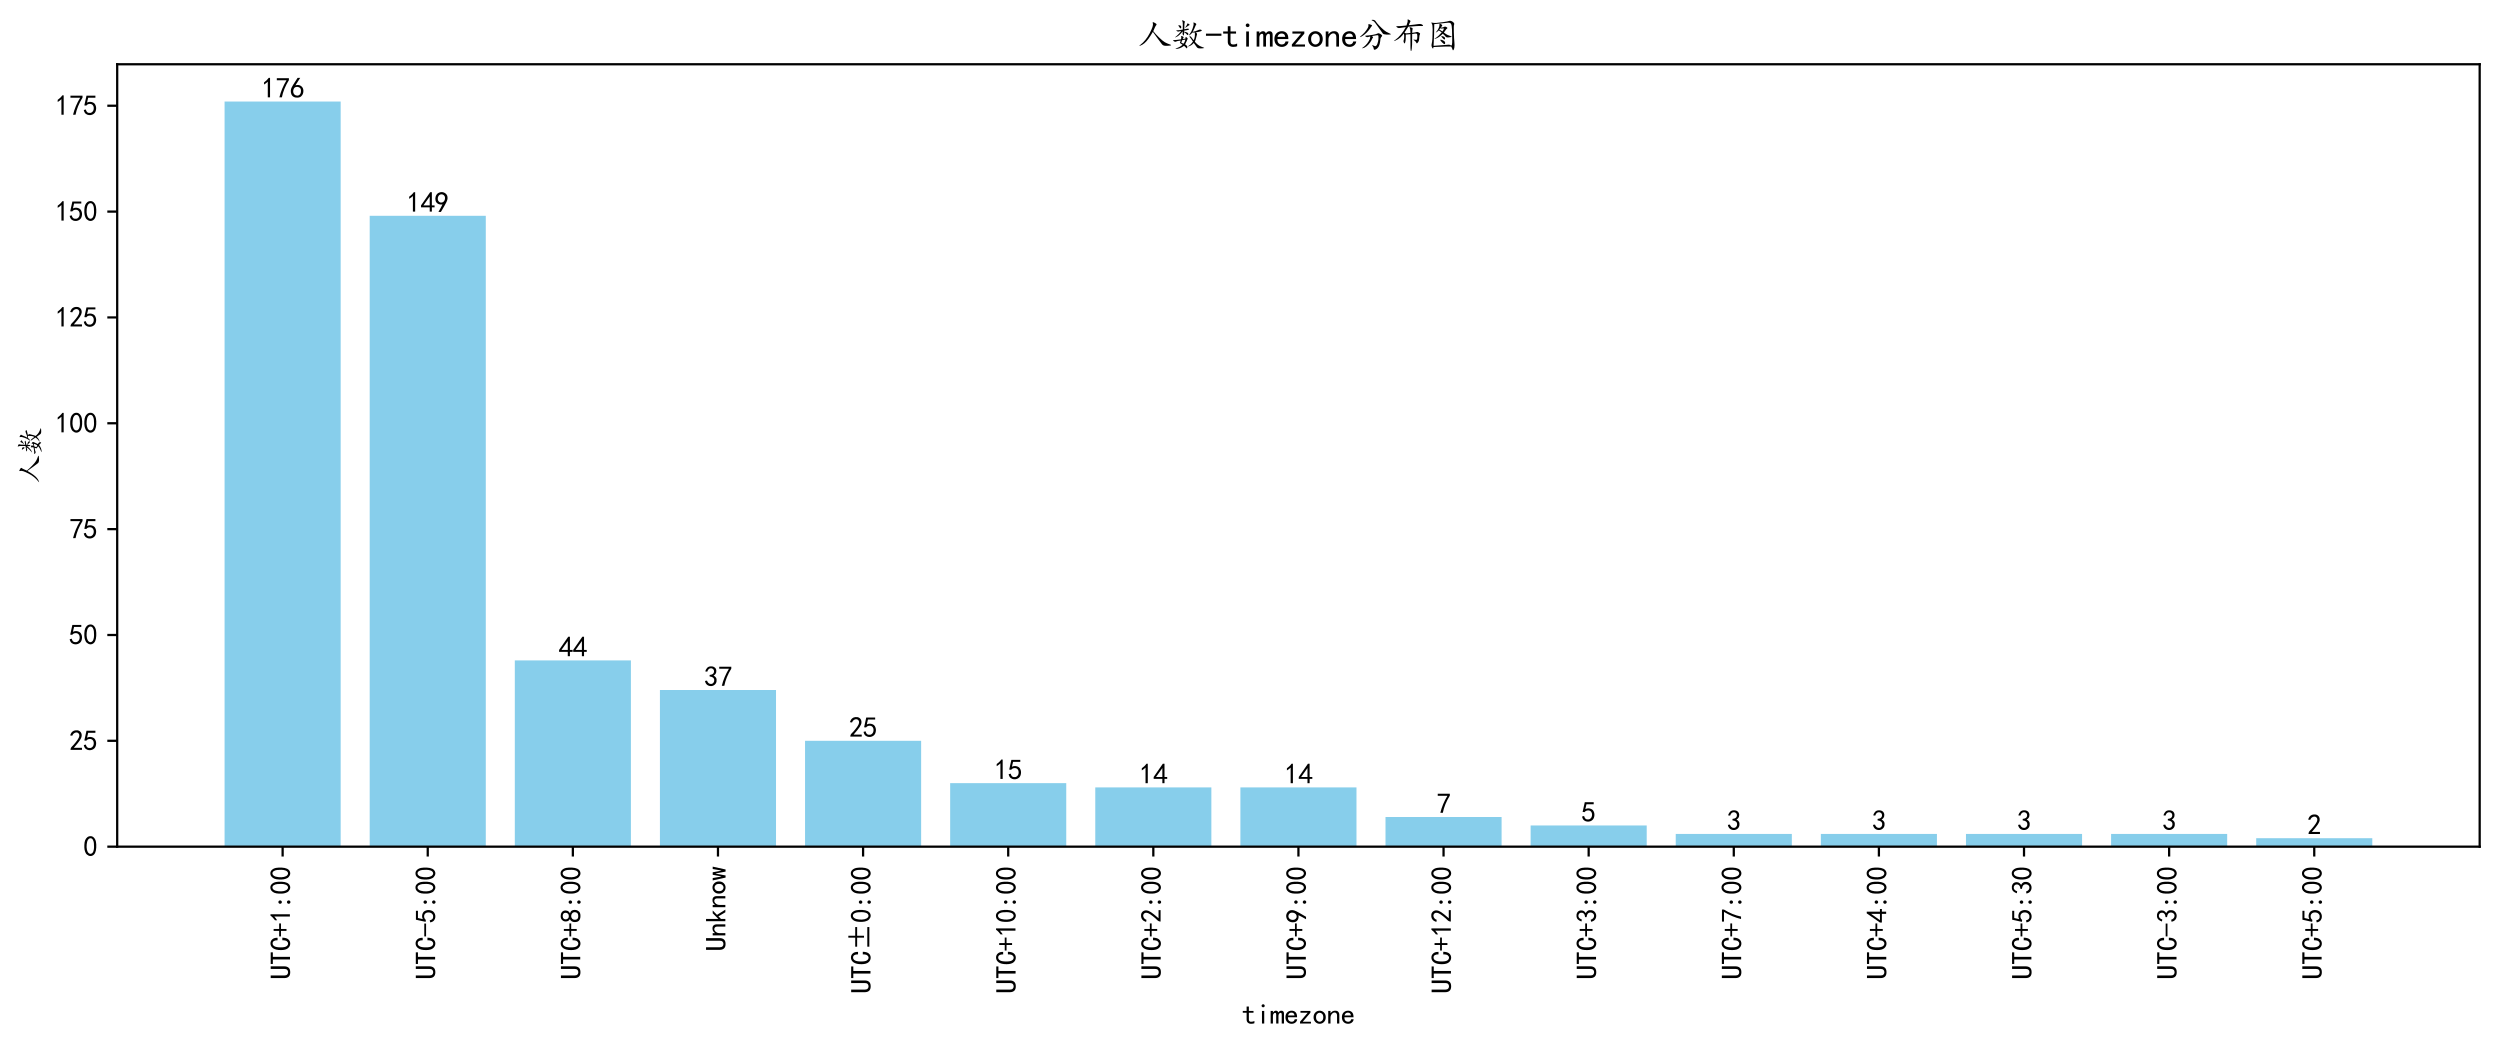 <?xml version="1.0" encoding="utf-8" standalone="no"?>
<!DOCTYPE svg PUBLIC "-//W3C//DTD SVG 1.1//EN"
  "http://www.w3.org/Graphics/SVG/1.1/DTD/svg11.dtd">
<svg xmlns:xlink="http://www.w3.org/1999/xlink" width="885.72pt" height="371.288pt" viewBox="0 0 885.72 371.288" xmlns="http://www.w3.org/2000/svg" version="1.1">
 <defs>
  <style type="text/css">*{stroke-linejoin: round; stroke-linecap: butt}</style>
 </defs>
 <g id="figure_1">
  <g id="patch_1">
   <path d="M 0 371.288 
L 885.72 371.288 
L 885.72 0 
L 0 0 
z
" style="fill: #ffffff"/>
  </g>
  <g id="axes_1">
   <g id="patch_2">
    <path d="M 41.52 299.962 
L 878.52 299.962 
L 878.52 22.762 
L 41.52 22.762 
z
" style="fill: #ffffff"/>
   </g>
   <g id="patch_3">
    <path d="M 79.566 299.962 
L 120.696 299.962 
L 120.696 35.962 
L 79.566 35.962 
z
" clip-path="url(#p7da14d8ee7)" style="fill: #87ceeb"/>
   </g>
   <g id="patch_4">
    <path d="M 130.979 299.962 
L 172.109 299.962 
L 172.109 76.463 
L 130.979 76.463 
z
" clip-path="url(#p7da14d8ee7)" style="fill: #87ceeb"/>
   </g>
   <g id="patch_5">
    <path d="M 182.391 299.962 
L 223.522 299.962 
L 223.522 233.963 
L 182.391 233.963 
z
" clip-path="url(#p7da14d8ee7)" style="fill: #87ceeb"/>
   </g>
   <g id="patch_6">
    <path d="M 233.804 299.962 
L 274.934 299.962 
L 274.934 244.463 
L 233.804 244.463 
z
" clip-path="url(#p7da14d8ee7)" style="fill: #87ceeb"/>
   </g>
   <g id="patch_7">
    <path d="M 285.217 299.962 
L 326.347 299.962 
L 326.347 262.462 
L 285.217 262.462 
z
" clip-path="url(#p7da14d8ee7)" style="fill: #87ceeb"/>
   </g>
   <g id="patch_8">
    <path d="M 336.63 299.962 
L 377.76 299.962 
L 377.76 277.462 
L 336.63 277.462 
z
" clip-path="url(#p7da14d8ee7)" style="fill: #87ceeb"/>
   </g>
   <g id="patch_9">
    <path d="M 388.042 299.962 
L 429.173 299.962 
L 429.173 278.962 
L 388.042 278.962 
z
" clip-path="url(#p7da14d8ee7)" style="fill: #87ceeb"/>
   </g>
   <g id="patch_10">
    <path d="M 439.455 299.962 
L 480.585 299.962 
L 480.585 278.962 
L 439.455 278.962 
z
" clip-path="url(#p7da14d8ee7)" style="fill: #87ceeb"/>
   </g>
   <g id="patch_11">
    <path d="M 490.868 299.962 
L 531.998 299.962 
L 531.998 289.462 
L 490.868 289.462 
z
" clip-path="url(#p7da14d8ee7)" style="fill: #87ceeb"/>
   </g>
   <g id="patch_12">
    <path d="M 542.281 299.962 
L 583.411 299.962 
L 583.411 292.462 
L 542.281 292.462 
z
" clip-path="url(#p7da14d8ee7)" style="fill: #87ceeb"/>
   </g>
   <g id="patch_13">
    <path d="M 593.694 299.962 
L 634.824 299.962 
L 634.824 295.462 
L 593.694 295.462 
z
" clip-path="url(#p7da14d8ee7)" style="fill: #87ceeb"/>
   </g>
   <g id="patch_14">
    <path d="M 645.106 299.962 
L 686.237 299.962 
L 686.237 295.462 
L 645.106 295.462 
z
" clip-path="url(#p7da14d8ee7)" style="fill: #87ceeb"/>
   </g>
   <g id="patch_15">
    <path d="M 696.519 299.962 
L 737.649 299.962 
L 737.649 295.462 
L 696.519 295.462 
z
" clip-path="url(#p7da14d8ee7)" style="fill: #87ceeb"/>
   </g>
   <g id="patch_16">
    <path d="M 747.932 299.962 
L 789.062 299.962 
L 789.062 295.462 
L 747.932 295.462 
z
" clip-path="url(#p7da14d8ee7)" style="fill: #87ceeb"/>
   </g>
   <g id="patch_17">
    <path d="M 799.345 299.962 
L 840.475 299.962 
L 840.475 296.962 
L 799.345 296.962 
z
" clip-path="url(#p7da14d8ee7)" style="fill: #87ceeb"/>
   </g>
   <g id="matplotlib.axis_1">
    <g id="xtick_1">
     <g id="line2d_1">
      <defs>
       <path id="m19aaaf1989" d="M 0 0 
L 0 3.5 
" style="stroke: #000000; stroke-width: 0.8"/>
      </defs>
      <g>
       <use xlink:href="#m19aaaf1989" x="100.131" y="299.962" style="stroke: #000000; stroke-width: 0.8"/>
      </g>
     </g>
     <g id="text_1">
      <!-- UTC+1:00 -->
      <g transform="translate(102.943 346.962) rotate(-90) scale(0.1 -0.1)">
       <defs>
        <path id="KaiTi-55" d="M 2875 1375 
Q 2875 775 2562 425 
Q 2250 75 1575 75 
Q 900 75 587 425 
Q 275 775 275 1375 
L 275 4400 
L 850 4400 
L 850 1375 
Q 850 950 1050 750 
Q 1250 550 1575 550 
Q 1900 550 2100 750 
Q 2300 950 2300 1375 
L 2300 4400 
L 2875 4400 
L 2875 1375 
z
" transform="scale(0.016)"/>
        <path id="KaiTi-54" d="M 2850 3925 
L 1850 3925 
L 1850 125 
L 1275 125 
L 1275 3925 
L 275 3925 
L 275 4400 
L 2850 4400 
L 2850 3925 
z
" transform="scale(0.016)"/>
        <path id="KaiTi-43" d="M 2975 1825 
Q 2950 875 2575 475 
Q 2200 75 1675 75 
Q 1075 75 650 562 
Q 225 1050 225 2125 
Q 225 3300 637 3875 
Q 1050 4450 1700 4450 
Q 2250 4450 2612 4037 
Q 2975 3625 2950 2875 
L 2400 2875 
Q 2400 3425 2225 3700 
Q 2050 3975 1700 3975 
Q 1300 3975 1062 3562 
Q 825 3150 825 2175 
Q 825 1275 1062 912 
Q 1300 550 1675 550 
Q 1950 550 2175 812 
Q 2400 1075 2400 1825 
L 2975 1825 
z
" transform="scale(0.016)"/>
        <path id="KaiTi-2b" d="M 3000 2125 
L 1775 2125 
L 1775 900 
L 1350 900 
L 1350 2125 
L 125 2125 
L 125 2525 
L 1350 2525 
L 1350 3750 
L 1775 3750 
L 1775 2525 
L 3000 2525 
L 3000 2125 
z
" transform="scale(0.016)"/>
        <path id="KaiTi-31" d="M 1400 3600 
Q 1075 3275 575 2975 
L 575 3450 
Q 1200 3875 1600 4450 
L 1900 4450 
L 1900 150 
L 1400 150 
L 1400 3600 
z
" transform="scale(0.016)"/>
        <path id="KaiTi-3a" d="M 1850 2325 
Q 1850 2150 1737 2037 
Q 1625 1925 1475 1925 
Q 1325 1925 1212 2037 
Q 1100 2150 1100 2325 
Q 1100 2475 1212 2587 
Q 1325 2700 1475 2700 
Q 1625 2700 1737 2587 
Q 1850 2475 1850 2325 
z
M 1850 425 
Q 1850 250 1737 137 
Q 1625 25 1475 25 
Q 1325 25 1212 137 
Q 1100 250 1100 425 
Q 1100 575 1212 687 
Q 1325 800 1475 800 
Q 1625 800 1737 687 
Q 1850 575 1850 425 
z
" transform="scale(0.016)"/>
        <path id="KaiTi-30" d="M 225 2537 
Q 250 3200 412 3587 
Q 575 3975 875 4225 
Q 1175 4475 1612 4475 
Q 2050 4475 2375 4112 
Q 2700 3750 2800 3200 
Q 2900 2650 2862 1937 
Q 2825 1225 2612 775 
Q 2400 325 1975 150 
Q 1550 -25 1125 187 
Q 700 400 525 750 
Q 350 1100 275 1487 
Q 200 1875 225 2537 
z
M 750 2687 
Q 675 2000 800 1462 
Q 925 925 1212 700 
Q 1500 475 1800 612 
Q 2100 750 2237 1162 
Q 2375 1575 2375 2062 
Q 2375 2550 2337 2950 
Q 2300 3350 2112 3675 
Q 1925 4000 1612 4012 
Q 1300 4025 1062 3700 
Q 825 3375 750 2687 
z
" transform="scale(0.016)"/>
       </defs>
       <use xlink:href="#KaiTi-55"/>
       <use xlink:href="#KaiTi-54" x="50"/>
       <use xlink:href="#KaiTi-43" x="100"/>
       <use xlink:href="#KaiTi-2b" x="150"/>
       <use xlink:href="#KaiTi-31" x="200"/>
       <use xlink:href="#KaiTi-3a" x="250"/>
       <use xlink:href="#KaiTi-30" x="300"/>
       <use xlink:href="#KaiTi-30" x="350"/>
      </g>
     </g>
    </g>
    <g id="xtick_2">
     <g id="line2d_2">
      <g>
       <use xlink:href="#m19aaaf1989" x="151.544" y="299.962" style="stroke: #000000; stroke-width: 0.8"/>
      </g>
     </g>
     <g id="text_2">
      <!-- UTC-5:00 -->
      <g transform="translate(154.356 346.962) rotate(-90) scale(0.1 -0.1)">
       <defs>
        <path id="KaiTi-2d" d="M 2975 2125 
L 125 2125 
L 125 2525 
L 2975 2525 
L 2975 2125 
z
" transform="scale(0.016)"/>
        <path id="KaiTi-35" d="M 550 1325 
Q 725 650 1150 575 
Q 1575 500 1837 662 
Q 2100 825 2212 1087 
Q 2325 1350 2312 1675 
Q 2300 2000 2137 2225 
Q 1975 2450 1725 2525 
Q 1475 2600 1162 2525 
Q 850 2450 650 2175 
L 225 2225 
Q 275 2375 700 4375 
L 2675 4375 
L 2675 3925 
L 1075 3925 
Q 950 3250 825 2850 
Q 1200 3025 1525 3012 
Q 1850 3000 2150 2862 
Q 2450 2725 2587 2487 
Q 2725 2250 2787 2012 
Q 2850 1775 2837 1500 
Q 2825 1225 2725 937 
Q 2625 650 2425 462 
Q 2225 275 1937 162 
Q 1650 50 1275 75 
Q 900 100 562 350 
Q 225 600 100 1200 
L 550 1325 
z
" transform="scale(0.016)"/>
       </defs>
       <use xlink:href="#KaiTi-55"/>
       <use xlink:href="#KaiTi-54" x="50"/>
       <use xlink:href="#KaiTi-43" x="100"/>
       <use xlink:href="#KaiTi-2d" x="150"/>
       <use xlink:href="#KaiTi-35" x="200"/>
       <use xlink:href="#KaiTi-3a" x="250"/>
       <use xlink:href="#KaiTi-30" x="300"/>
       <use xlink:href="#KaiTi-30" x="350"/>
      </g>
     </g>
    </g>
    <g id="xtick_3">
     <g id="line2d_3">
      <g>
       <use xlink:href="#m19aaaf1989" x="202.956" y="299.962" style="stroke: #000000; stroke-width: 0.8"/>
      </g>
     </g>
     <g id="text_3">
      <!-- UTC+8:00 -->
      <g transform="translate(205.769 346.962) rotate(-90) scale(0.1 -0.1)">
       <defs>
        <path id="KaiTi-38" d="M 175 1375 
Q 175 1675 325 1962 
Q 475 2250 825 2425 
Q 525 2600 425 2812 
Q 325 3025 312 3300 
Q 300 3575 387 3775 
Q 475 3975 650 4150 
Q 825 4325 1037 4387 
Q 1250 4450 1500 4450 
Q 1750 4450 1950 4400 
Q 2150 4350 2375 4187 
Q 2600 4025 2700 3725 
Q 2800 3425 2687 3025 
Q 2575 2625 2100 2400 
Q 2525 2275 2700 2012 
Q 2875 1750 2875 1375 
Q 2875 1000 2762 775 
Q 2650 550 2512 400 
Q 2375 250 2137 162 
Q 1900 75 1537 75 
Q 1175 75 912 162 
Q 650 250 475 425 
Q 300 600 237 837 
Q 175 1075 175 1375 
z
M 687 1400 
Q 675 1100 787 875 
Q 900 650 1200 587 
Q 1500 525 1825 600 
Q 2150 675 2275 950 
Q 2400 1225 2362 1500 
Q 2325 1775 2050 1962 
Q 1775 2150 1450 2125 
Q 1125 2100 912 1900 
Q 700 1700 687 1400 
z
M 775 3350 
Q 775 3100 950 2875 
Q 1125 2650 1500 2650 
Q 1875 2650 2062 2875 
Q 2250 3100 2237 3412 
Q 2225 3725 2012 3875 
Q 1800 4025 1437 4000 
Q 1075 3975 925 3787 
Q 775 3600 775 3350 
z
" transform="scale(0.016)"/>
       </defs>
       <use xlink:href="#KaiTi-55"/>
       <use xlink:href="#KaiTi-54" x="50"/>
       <use xlink:href="#KaiTi-43" x="100"/>
       <use xlink:href="#KaiTi-2b" x="150"/>
       <use xlink:href="#KaiTi-38" x="200"/>
       <use xlink:href="#KaiTi-3a" x="250"/>
       <use xlink:href="#KaiTi-30" x="300"/>
       <use xlink:href="#KaiTi-30" x="350"/>
      </g>
     </g>
    </g>
    <g id="xtick_4">
     <g id="line2d_4">
      <g>
       <use xlink:href="#m19aaaf1989" x="254.369" y="299.962" style="stroke: #000000; stroke-width: 0.8"/>
      </g>
     </g>
     <g id="text_4">
      <!-- Unknow -->
      <g transform="translate(257.182 336.962) rotate(-90) scale(0.1 -0.1)">
       <defs>
        <path id="KaiTi-6e" d="M 2800 125 
L 2300 125 
L 2300 1925 
Q 2300 2225 2150 2400 
Q 2000 2575 1750 2575 
Q 1425 2575 1137 2237 
Q 850 1900 850 1400 
L 850 125 
L 350 125 
L 350 2925 
L 850 2925 
L 850 2400 
Q 1050 2675 1287 2825 
Q 1525 2975 1900 2975 
Q 2350 2975 2575 2725 
Q 2800 2475 2800 2100 
L 2800 125 
z
" transform="scale(0.016)"/>
        <path id="KaiTi-6b" d="M 2925 125 
L 2350 125 
L 1450 1650 
L 875 1100 
L 875 125 
L 375 125 
L 375 4400 
L 875 4400 
L 875 1675 
L 2125 2925 
L 2750 2925 
L 1775 1975 
L 2925 125 
z
" transform="scale(0.016)"/>
        <path id="KaiTi-6f" d="M 2925 1525 
Q 2925 875 2525 475 
Q 2125 75 1575 75 
Q 1025 75 625 475 
Q 225 875 225 1525 
Q 225 2175 625 2575 
Q 1025 2975 1575 2975 
Q 2125 2975 2525 2575 
Q 2925 2175 2925 1525 
z
M 2375 1525 
Q 2375 2025 2125 2275 
Q 1875 2525 1575 2525 
Q 1275 2525 1025 2275 
Q 775 2025 775 1525 
Q 775 1025 1025 775 
Q 1275 525 1575 525 
Q 1875 525 2125 775 
Q 2375 1025 2375 1525 
z
" transform="scale(0.016)"/>
        <path id="KaiTi-77" d="M 3075 2925 
L 2450 75 
L 1975 75 
L 1575 2250 
L 1525 2250 
L 1125 75 
L 650 75 
L 25 2925 
L 550 2925 
L 875 1050 
L 925 1050 
L 1275 2925 
L 1825 2925 
L 2175 1050 
L 2225 1050 
L 2550 2925 
L 3075 2925 
z
" transform="scale(0.016)"/>
       </defs>
       <use xlink:href="#KaiTi-55"/>
       <use xlink:href="#KaiTi-6e" x="50"/>
       <use xlink:href="#KaiTi-6b" x="100"/>
       <use xlink:href="#KaiTi-6e" x="150"/>
       <use xlink:href="#KaiTi-6f" x="200"/>
       <use xlink:href="#KaiTi-77" x="250"/>
      </g>
     </g>
    </g>
    <g id="xtick_5">
     <g id="line2d_5">
      <g>
       <use xlink:href="#m19aaaf1989" x="305.782" y="299.962" style="stroke: #000000; stroke-width: 0.8"/>
      </g>
     </g>
     <g id="text_5">
      <!-- UTC±0:00 -->
      <g transform="translate(308.594 351.962) rotate(-90) scale(0.1 -0.1)">
       <defs>
        <path id="KaiTi-b1" d="M 3400 5025 
L 3400 3500 
L 5325 3500 
L 5325 3075 
L 3400 3075 
L 3400 1550 
L 2975 1550 
L 2975 3075 
L 975 3075 
L 975 3500 
L 2975 3500 
L 2975 5025 
L 3400 5025 
z
M 975 825 
L 5325 825 
L 5325 375 
L 975 375 
L 975 825 
z
" transform="scale(0.016)"/>
       </defs>
       <use xlink:href="#KaiTi-55"/>
       <use xlink:href="#KaiTi-54" x="50"/>
       <use xlink:href="#KaiTi-43" x="100"/>
       <use xlink:href="#KaiTi-b1" x="150"/>
       <use xlink:href="#KaiTi-30" x="250"/>
       <use xlink:href="#KaiTi-3a" x="300"/>
       <use xlink:href="#KaiTi-30" x="350"/>
       <use xlink:href="#KaiTi-30" x="400"/>
      </g>
     </g>
    </g>
    <g id="xtick_6">
     <g id="line2d_6">
      <g>
       <use xlink:href="#m19aaaf1989" x="357.195" y="299.962" style="stroke: #000000; stroke-width: 0.8"/>
      </g>
     </g>
     <g id="text_6">
      <!-- UTC+10:00 -->
      <g transform="translate(360.007 351.962) rotate(-90) scale(0.1 -0.1)">
       <use xlink:href="#KaiTi-55"/>
       <use xlink:href="#KaiTi-54" x="50"/>
       <use xlink:href="#KaiTi-43" x="100"/>
       <use xlink:href="#KaiTi-2b" x="150"/>
       <use xlink:href="#KaiTi-31" x="200"/>
       <use xlink:href="#KaiTi-30" x="250"/>
       <use xlink:href="#KaiTi-3a" x="300"/>
       <use xlink:href="#KaiTi-30" x="350"/>
       <use xlink:href="#KaiTi-30" x="400"/>
      </g>
     </g>
    </g>
    <g id="xtick_7">
     <g id="line2d_7">
      <g>
       <use xlink:href="#m19aaaf1989" x="408.608" y="299.962" style="stroke: #000000; stroke-width: 0.8"/>
      </g>
     </g>
     <g id="text_7">
      <!-- UTC+2:00 -->
      <g transform="translate(411.42 346.962) rotate(-90) scale(0.1 -0.1)">
       <defs>
        <path id="KaiTi-32" d="M 300 250 
Q 325 625 650 925 
Q 975 1225 1475 1862 
Q 1975 2500 2125 2850 
Q 2275 3200 2237 3450 
Q 2200 3700 2000 3862 
Q 1800 4025 1537 4000 
Q 1275 3975 1037 3800 
Q 800 3625 675 3275 
L 200 3350 
Q 400 3925 712 4187 
Q 1025 4450 1450 4475 
Q 1700 4500 1900 4462 
Q 2100 4425 2312 4287 
Q 2525 4150 2662 3875 
Q 2800 3600 2762 3212 
Q 2725 2825 2375 2287 
Q 2025 1750 1025 600 
L 2825 600 
L 2825 150 
L 300 150 
L 300 250 
z
" transform="scale(0.016)"/>
       </defs>
       <use xlink:href="#KaiTi-55"/>
       <use xlink:href="#KaiTi-54" x="50"/>
       <use xlink:href="#KaiTi-43" x="100"/>
       <use xlink:href="#KaiTi-2b" x="150"/>
       <use xlink:href="#KaiTi-32" x="200"/>
       <use xlink:href="#KaiTi-3a" x="250"/>
       <use xlink:href="#KaiTi-30" x="300"/>
       <use xlink:href="#KaiTi-30" x="350"/>
      </g>
     </g>
    </g>
    <g id="xtick_8">
     <g id="line2d_8">
      <g>
       <use xlink:href="#m19aaaf1989" x="460.02" y="299.962" style="stroke: #000000; stroke-width: 0.8"/>
      </g>
     </g>
     <g id="text_8">
      <!-- UTC+9:00 -->
      <g transform="translate(462.833 346.962) rotate(-90) scale(0.1 -0.1)">
       <defs>
        <path id="KaiTi-39" d="M 800 75 
Q 1350 1000 1700 1750 
Q 1075 1650 662 1912 
Q 250 2175 162 2625 
Q 75 3075 175 3437 
Q 275 3800 487 4037 
Q 700 4275 1000 4375 
Q 1300 4475 1537 4475 
Q 1775 4475 2025 4375 
Q 2275 4275 2475 4075 
Q 2675 3875 2750 3662 
Q 2825 3450 2825 3112 
Q 2825 2775 2575 2250 
Q 2325 1725 1350 75 
L 800 75 
z
M 662 2875 
Q 700 2550 937 2337 
Q 1175 2125 1450 2150 
Q 1725 2175 1887 2300 
Q 2050 2425 2200 2725 
Q 2300 3100 2250 3362 
Q 2200 3625 1987 3800 
Q 1775 3975 1525 3975 
Q 1375 4000 1137 3900 
Q 900 3800 762 3500 
Q 625 3200 662 2875 
z
" transform="scale(0.016)"/>
       </defs>
       <use xlink:href="#KaiTi-55"/>
       <use xlink:href="#KaiTi-54" x="50"/>
       <use xlink:href="#KaiTi-43" x="100"/>
       <use xlink:href="#KaiTi-2b" x="150"/>
       <use xlink:href="#KaiTi-39" x="200"/>
       <use xlink:href="#KaiTi-3a" x="250"/>
       <use xlink:href="#KaiTi-30" x="300"/>
       <use xlink:href="#KaiTi-30" x="350"/>
      </g>
     </g>
    </g>
    <g id="xtick_9">
     <g id="line2d_9">
      <g>
       <use xlink:href="#m19aaaf1989" x="511.433" y="299.962" style="stroke: #000000; stroke-width: 0.8"/>
      </g>
     </g>
     <g id="text_9">
      <!-- UTC+12:00 -->
      <g transform="translate(514.246 351.962) rotate(-90) scale(0.1 -0.1)">
       <use xlink:href="#KaiTi-55"/>
       <use xlink:href="#KaiTi-54" x="50"/>
       <use xlink:href="#KaiTi-43" x="100"/>
       <use xlink:href="#KaiTi-2b" x="150"/>
       <use xlink:href="#KaiTi-31" x="200"/>
       <use xlink:href="#KaiTi-32" x="250"/>
       <use xlink:href="#KaiTi-3a" x="300"/>
       <use xlink:href="#KaiTi-30" x="350"/>
       <use xlink:href="#KaiTi-30" x="400"/>
      </g>
     </g>
    </g>
    <g id="xtick_10">
     <g id="line2d_10">
      <g>
       <use xlink:href="#m19aaaf1989" x="562.846" y="299.962" style="stroke: #000000; stroke-width: 0.8"/>
      </g>
     </g>
     <g id="text_10">
      <!-- UTC+3:00 -->
      <g transform="translate(565.658 346.962) rotate(-90) scale(0.1 -0.1)">
       <defs>
        <path id="KaiTi-33" d="M 250 1225 
L 700 1300 
Q 800 975 1025 762 
Q 1250 550 1587 562 
Q 1925 575 2125 837 
Q 2325 1100 2300 1437 
Q 2275 1775 2037 1962 
Q 1800 2150 1275 2225 
L 1275 2550 
Q 1800 2600 2037 2825 
Q 2275 3050 2250 3412 
Q 2225 3775 1925 3937 
Q 1625 4100 1287 3975 
Q 950 3850 750 3275 
L 300 3350 
Q 450 3800 712 4100 
Q 975 4400 1425 4450 
Q 1875 4500 2212 4337 
Q 2550 4175 2687 3837 
Q 2825 3500 2725 3100 
Q 2625 2700 2150 2400 
Q 2500 2250 2687 1950 
Q 2875 1650 2812 1162 
Q 2750 675 2375 375 
Q 2000 75 1525 87 
Q 1050 100 700 387 
Q 350 675 250 1225 
z
" transform="scale(0.016)"/>
       </defs>
       <use xlink:href="#KaiTi-55"/>
       <use xlink:href="#KaiTi-54" x="50"/>
       <use xlink:href="#KaiTi-43" x="100"/>
       <use xlink:href="#KaiTi-2b" x="150"/>
       <use xlink:href="#KaiTi-33" x="200"/>
       <use xlink:href="#KaiTi-3a" x="250"/>
       <use xlink:href="#KaiTi-30" x="300"/>
       <use xlink:href="#KaiTi-30" x="350"/>
      </g>
     </g>
    </g>
    <g id="xtick_11">
     <g id="line2d_11">
      <g>
       <use xlink:href="#m19aaaf1989" x="614.259" y="299.962" style="stroke: #000000; stroke-width: 0.8"/>
      </g>
     </g>
     <g id="text_11">
      <!-- UTC+7:00 -->
      <g transform="translate(617.071 346.962) rotate(-90) scale(0.1 -0.1)">
       <defs>
        <path id="KaiTi-37" d="M 850 150 
Q 1300 2050 2425 3925 
L 275 3925 
L 275 4375 
L 2950 4375 
L 2950 3950 
Q 1775 2050 1400 150 
L 850 150 
z
" transform="scale(0.016)"/>
       </defs>
       <use xlink:href="#KaiTi-55"/>
       <use xlink:href="#KaiTi-54" x="50"/>
       <use xlink:href="#KaiTi-43" x="100"/>
       <use xlink:href="#KaiTi-2b" x="150"/>
       <use xlink:href="#KaiTi-37" x="200"/>
       <use xlink:href="#KaiTi-3a" x="250"/>
       <use xlink:href="#KaiTi-30" x="300"/>
       <use xlink:href="#KaiTi-30" x="350"/>
      </g>
     </g>
    </g>
    <g id="xtick_12">
     <g id="line2d_12">
      <g>
       <use xlink:href="#m19aaaf1989" x="665.671" y="299.962" style="stroke: #000000; stroke-width: 0.8"/>
      </g>
     </g>
     <g id="text_12">
      <!-- UTC+4:00 -->
      <g transform="translate(668.484 346.962) rotate(-90) scale(0.1 -0.1)">
       <defs>
        <path id="KaiTi-34" d="M 2000 1100 
L 75 1100 
L 75 1525 
L 2100 4450 
L 2475 4450 
L 2475 1525 
L 3075 1525 
L 3075 1100 
L 2475 1100 
L 2475 150 
L 2000 150 
L 2000 1100 
z
M 2000 1525 
L 2000 3500 
L 600 1525 
L 2000 1525 
z
" transform="scale(0.016)"/>
       </defs>
       <use xlink:href="#KaiTi-55"/>
       <use xlink:href="#KaiTi-54" x="50"/>
       <use xlink:href="#KaiTi-43" x="100"/>
       <use xlink:href="#KaiTi-2b" x="150"/>
       <use xlink:href="#KaiTi-34" x="200"/>
       <use xlink:href="#KaiTi-3a" x="250"/>
       <use xlink:href="#KaiTi-30" x="300"/>
       <use xlink:href="#KaiTi-30" x="350"/>
      </g>
     </g>
    </g>
    <g id="xtick_13">
     <g id="line2d_13">
      <g>
       <use xlink:href="#m19aaaf1989" x="717.084" y="299.962" style="stroke: #000000; stroke-width: 0.8"/>
      </g>
     </g>
     <g id="text_13">
      <!-- UTC+5:30 -->
      <g transform="translate(719.897 346.962) rotate(-90) scale(0.1 -0.1)">
       <use xlink:href="#KaiTi-55"/>
       <use xlink:href="#KaiTi-54" x="50"/>
       <use xlink:href="#KaiTi-43" x="100"/>
       <use xlink:href="#KaiTi-2b" x="150"/>
       <use xlink:href="#KaiTi-35" x="200"/>
       <use xlink:href="#KaiTi-3a" x="250"/>
       <use xlink:href="#KaiTi-33" x="300"/>
       <use xlink:href="#KaiTi-30" x="350"/>
      </g>
     </g>
    </g>
    <g id="xtick_14">
     <g id="line2d_14">
      <g>
       <use xlink:href="#m19aaaf1989" x="768.497" y="299.962" style="stroke: #000000; stroke-width: 0.8"/>
      </g>
     </g>
     <g id="text_14">
      <!-- UTC-3:00 -->
      <g transform="translate(771.309 346.962) rotate(-90) scale(0.1 -0.1)">
       <use xlink:href="#KaiTi-55"/>
       <use xlink:href="#KaiTi-54" x="50"/>
       <use xlink:href="#KaiTi-43" x="100"/>
       <use xlink:href="#KaiTi-2d" x="150"/>
       <use xlink:href="#KaiTi-33" x="200"/>
       <use xlink:href="#KaiTi-3a" x="250"/>
       <use xlink:href="#KaiTi-30" x="300"/>
       <use xlink:href="#KaiTi-30" x="350"/>
      </g>
     </g>
    </g>
    <g id="xtick_15">
     <g id="line2d_15">
      <g>
       <use xlink:href="#m19aaaf1989" x="819.91" y="299.962" style="stroke: #000000; stroke-width: 0.8"/>
      </g>
     </g>
     <g id="text_15">
      <!-- UTC+5:00 -->
      <g transform="translate(822.722 346.962) rotate(-90) scale(0.1 -0.1)">
       <use xlink:href="#KaiTi-55"/>
       <use xlink:href="#KaiTi-54" x="50"/>
       <use xlink:href="#KaiTi-43" x="100"/>
       <use xlink:href="#KaiTi-2b" x="150"/>
       <use xlink:href="#KaiTi-35" x="200"/>
       <use xlink:href="#KaiTi-3a" x="250"/>
       <use xlink:href="#KaiTi-30" x="300"/>
       <use xlink:href="#KaiTi-30" x="350"/>
      </g>
     </g>
    </g>
    <g id="text_16">
     <!-- timezone -->
     <g transform="translate(440.02 362.837) scale(0.1 -0.1)">
      <defs>
       <path id="KaiTi-74" d="M 2750 200 
Q 2625 150 2462 112 
Q 2300 75 2025 75 
Q 1575 75 1300 325 
Q 1025 575 1025 1025 
L 1025 2525 
L 175 2525 
L 175 2925 
L 1025 2925 
L 1025 3900 
L 1525 3900 
L 1525 2925 
L 2550 2925 
L 2550 2525 
L 1525 2525 
L 1525 1000 
Q 1525 800 1625 662 
Q 1725 525 2000 525 
Q 2275 525 2450 575 
Q 2625 625 2750 700 
L 2750 200 
z
" transform="scale(0.016)"/>
       <path id="KaiTi-69" d="M 1800 125 
L 1300 125 
L 1300 2925 
L 1800 2925 
L 1800 125 
z
M 1912 4075 
Q 1925 3875 1750 3775 
Q 1575 3675 1400 3762 
Q 1225 3850 1212 4050 
Q 1200 4250 1375 4350 
Q 1550 4450 1725 4362 
Q 1900 4275 1912 4075 
z
" transform="scale(0.016)"/>
       <path id="KaiTi-6d" d="M 3050 125 
L 2550 125 
L 2550 2150 
Q 2550 2300 2500 2400 
Q 2450 2500 2300 2500 
Q 2125 2500 1975 2312 
Q 1825 2125 1825 1825 
L 1825 125 
L 1325 125 
L 1325 2150 
Q 1325 2300 1275 2400 
Q 1225 2500 1075 2500 
Q 900 2500 750 2312 
Q 600 2125 600 1825 
L 600 125 
L 100 125 
L 100 2925 
L 600 2925 
L 600 2550 
Q 725 2750 900 2862 
Q 1075 2975 1275 2975 
Q 1475 2975 1612 2862 
Q 1750 2750 1800 2550 
Q 1925 2750 2087 2862 
Q 2250 2975 2450 2975 
Q 2750 2975 2900 2812 
Q 3050 2650 3050 2350 
L 3050 125 
z
" transform="scale(0.016)"/>
       <path id="KaiTi-65" d="M 2850 1075 
Q 2800 625 2450 350 
Q 2100 75 1625 75 
Q 1025 75 637 462 
Q 250 850 250 1525 
Q 250 2200 637 2587 
Q 1025 2975 1625 2975 
Q 2150 2975 2487 2637 
Q 2825 2300 2825 1525 
L 800 1525 
Q 800 975 1037 750 
Q 1275 525 1625 525 
Q 1900 525 2075 662 
Q 2250 800 2300 1075 
L 2850 1075 
z
M 2250 1925 
Q 2200 2275 2025 2412 
Q 1850 2550 1575 2550 
Q 1325 2550 1125 2412 
Q 925 2275 825 1925 
L 2250 1925 
z
" transform="scale(0.016)"/>
       <path id="KaiTi-7a" d="M 2775 125 
L 350 125 
L 350 525 
L 2050 2525 
L 450 2525 
L 450 2925 
L 2650 2925 
L 2650 2525 
L 950 525 
L 2775 525 
L 2775 125 
z
" transform="scale(0.016)"/>
      </defs>
      <use xlink:href="#KaiTi-74"/>
      <use xlink:href="#KaiTi-69" x="50"/>
      <use xlink:href="#KaiTi-6d" x="100"/>
      <use xlink:href="#KaiTi-65" x="150"/>
      <use xlink:href="#KaiTi-7a" x="200"/>
      <use xlink:href="#KaiTi-6f" x="250"/>
      <use xlink:href="#KaiTi-6e" x="300"/>
      <use xlink:href="#KaiTi-65" x="350"/>
     </g>
    </g>
   </g>
   <g id="matplotlib.axis_2">
    <g id="ytick_1">
     <g id="line2d_16">
      <defs>
       <path id="m62f30de4d4" d="M 0 0 
L -3.5 0 
" style="stroke: #000000; stroke-width: 0.8"/>
      </defs>
      <g>
       <use xlink:href="#m62f30de4d4" x="41.52" y="299.962" style="stroke: #000000; stroke-width: 0.8"/>
      </g>
     </g>
     <g id="text_17">
      <!-- 0 -->
      <g transform="translate(29.52 303.4) scale(0.1 -0.1)">
       <use xlink:href="#KaiTi-30"/>
      </g>
     </g>
    </g>
    <g id="ytick_2">
     <g id="line2d_17">
      <g>
       <use xlink:href="#m62f30de4d4" x="41.52" y="262.462" style="stroke: #000000; stroke-width: 0.8"/>
      </g>
     </g>
     <g id="text_18">
      <!-- 25 -->
      <g transform="translate(24.52 265.9) scale(0.1 -0.1)">
       <use xlink:href="#KaiTi-32"/>
       <use xlink:href="#KaiTi-35" x="50"/>
      </g>
     </g>
    </g>
    <g id="ytick_3">
     <g id="line2d_18">
      <g>
       <use xlink:href="#m62f30de4d4" x="41.52" y="224.963" style="stroke: #000000; stroke-width: 0.8"/>
      </g>
     </g>
     <g id="text_19">
      <!-- 50 -->
      <g transform="translate(24.52 228.4) scale(0.1 -0.1)">
       <use xlink:href="#KaiTi-35"/>
       <use xlink:href="#KaiTi-30" x="50"/>
      </g>
     </g>
    </g>
    <g id="ytick_4">
     <g id="line2d_19">
      <g>
       <use xlink:href="#m62f30de4d4" x="41.52" y="187.463" style="stroke: #000000; stroke-width: 0.8"/>
      </g>
     </g>
     <g id="text_20">
      <!-- 75 -->
      <g transform="translate(24.52 190.9) scale(0.1 -0.1)">
       <use xlink:href="#KaiTi-37"/>
       <use xlink:href="#KaiTi-35" x="50"/>
      </g>
     </g>
    </g>
    <g id="ytick_5">
     <g id="line2d_20">
      <g>
       <use xlink:href="#m62f30de4d4" x="41.52" y="149.963" style="stroke: #000000; stroke-width: 0.8"/>
      </g>
     </g>
     <g id="text_21">
      <!-- 100 -->
      <g transform="translate(19.52 153.4) scale(0.1 -0.1)">
       <use xlink:href="#KaiTi-31"/>
       <use xlink:href="#KaiTi-30" x="50"/>
       <use xlink:href="#KaiTi-30" x="100"/>
      </g>
     </g>
    </g>
    <g id="ytick_6">
     <g id="line2d_21">
      <g>
       <use xlink:href="#m62f30de4d4" x="41.52" y="112.463" style="stroke: #000000; stroke-width: 0.8"/>
      </g>
     </g>
     <g id="text_22">
      <!-- 125 -->
      <g transform="translate(19.52 115.9) scale(0.1 -0.1)">
       <use xlink:href="#KaiTi-31"/>
       <use xlink:href="#KaiTi-32" x="50"/>
       <use xlink:href="#KaiTi-35" x="100"/>
      </g>
     </g>
    </g>
    <g id="ytick_7">
     <g id="line2d_22">
      <g>
       <use xlink:href="#m62f30de4d4" x="41.52" y="74.963" style="stroke: #000000; stroke-width: 0.8"/>
      </g>
     </g>
     <g id="text_23">
      <!-- 150 -->
      <g transform="translate(19.52 78.4) scale(0.1 -0.1)">
       <use xlink:href="#KaiTi-31"/>
       <use xlink:href="#KaiTi-35" x="50"/>
       <use xlink:href="#KaiTi-30" x="100"/>
      </g>
     </g>
    </g>
    <g id="ytick_8">
     <g id="line2d_23">
      <g>
       <use xlink:href="#m62f30de4d4" x="41.52" y="37.462" style="stroke: #000000; stroke-width: 0.8"/>
      </g>
     </g>
     <g id="text_24">
      <!-- 175 -->
      <g transform="translate(19.52 40.9) scale(0.1 -0.1)">
       <use xlink:href="#KaiTi-31"/>
       <use xlink:href="#KaiTi-37" x="50"/>
       <use xlink:href="#KaiTi-35" x="100"/>
      </g>
     </g>
    </g>
    <g id="text_25">
     <!-- 人数 -->
     <g transform="translate(14.27 171.363) rotate(-90) scale(0.1 -0.1)">
      <defs>
       <path id="KaiTi-4eba" d="M 2900 2975 
Q 3325 2450 3975 1812 
Q 4625 1175 5037 937 
Q 5450 700 5950 537 
Q 6450 375 5925 312 
Q 5400 250 5037 287 
Q 4675 325 4487 587 
Q 4300 850 3775 1537 
Q 3250 2225 2825 2850 
Q 2375 2075 2000 1562 
Q 1625 1050 1262 750 
Q 900 450 500 300 
Q 100 150 550 487 
Q 1000 825 1450 1375 
Q 1900 1925 2250 2612 
Q 2600 3300 2750 3737 
Q 2900 4175 2812 4450 
Q 2725 4725 3000 4600 
Q 3275 4475 3425 4350 
Q 3575 4225 3450 4087 
Q 3325 3950 3187 3637 
Q 3050 3325 2900 2975 
z
" transform="scale(0.016)"/>
       <path id="KaiTi-6570" d="M 4100 1300 
Q 4275 1625 4312 1987 
Q 4350 2350 4325 2725 
Q 4125 2700 3875 2725 
Q 3575 2375 3325 2225 
Q 3075 2075 3387 2462 
Q 3700 2850 3912 3487 
Q 4125 4125 4100 4275 
Q 4075 4425 4062 4537 
Q 4050 4650 4362 4487 
Q 4675 4325 4562 4175 
Q 4450 4025 4337 3712 
Q 4225 3400 3925 2850 
Q 4525 2975 4912 3162 
Q 5300 3350 5512 3212 
Q 5725 3075 5450 2975 
Q 5175 2875 4425 2725 
Q 4800 2600 4712 2350 
Q 4625 2100 4562 1775 
Q 4500 1450 4325 1025 
Q 4550 750 4837 512 
Q 5125 275 5437 150 
Q 5750 25 5975 -62 
Q 6200 -150 5737 -187 
Q 5275 -225 5037 -187 
Q 4800 -150 4687 25 
Q 4575 200 4125 800 
Q 3900 550 3675 400 
Q 3450 250 3175 175 
Q 2900 100 3162 262 
Q 3425 425 3625 625 
Q 3825 825 3975 1050 
Q 3800 1350 3637 1562 
Q 3475 1775 3362 1900 
Q 3250 2025 3387 2037 
Q 3525 2050 3612 1950 
Q 3700 1850 4100 1300 
z
M 2575 1600 
Q 2625 1750 2612 1862 
Q 2600 1975 2750 1875 
Q 2900 1775 2962 1700 
Q 3025 1625 2962 1500 
Q 2900 1375 2800 1112 
Q 2700 850 2525 550 
Q 2700 425 2837 300 
Q 2975 175 2925 -62 
Q 2875 -300 2712 -100 
Q 2550 100 2325 275 
Q 1925 -25 1587 -150 
Q 1250 -275 912 -300 
Q 575 -325 850 -212 
Q 1125 -100 1450 50 
Q 1775 200 2050 475 
Q 1750 700 1637 750 
Q 1525 800 1587 900 
Q 1650 1000 1700 1250 
Q 1050 1175 862 1062 
Q 675 950 425 1150 
Q 175 1350 500 1337 
Q 825 1325 1775 1475 
Q 1850 1800 1800 1987 
Q 1750 2175 2025 2037 
Q 2300 1900 2250 1825 
Q 2200 1750 2075 1525 
L 2575 1600 
z
M 2875 3425 
Q 3125 3475 3225 3387 
Q 3325 3300 3100 3225 
Q 2875 3150 2350 3075 
L 2350 2875 
Q 2775 2825 2975 2687 
Q 3175 2550 3112 2350 
Q 3050 2150 2812 2412 
Q 2575 2675 2350 2800 
Q 2350 2500 2300 2287 
Q 2250 2075 2137 2262 
Q 2025 2450 2062 2600 
Q 2100 2750 2075 2950 
Q 1475 2175 975 1937 
Q 475 1700 762 1925 
Q 1050 2150 1362 2475 
Q 1675 2800 1800 3050 
Q 1450 2925 1312 2900 
Q 1175 2875 975 3012 
Q 775 3150 1050 3137 
Q 1325 3125 2100 3275 
L 2100 4175 
Q 2100 4700 2012 4837 
Q 1925 4975 1987 4987 
Q 2050 5000 2300 4887 
Q 2550 4775 2462 4625 
Q 2375 4475 2375 3325 
L 2875 3425 
z
M 2250 675 
Q 2450 925 2575 1425 
L 2000 1325 
Q 1825 925 1837 875 
Q 1850 825 1937 800 
Q 2025 775 2250 675 
z
M 3250 4275 
Q 3450 4150 3300 4087 
Q 3150 4025 2762 3737 
Q 2375 3450 2600 3737 
Q 2825 4025 2900 4237 
Q 2975 4450 3025 4425 
Q 3075 4400 3250 4275 
z
M 1550 3600 
Q 1350 3875 1287 4000 
Q 1225 4125 1537 4050 
Q 1850 3975 1812 3662 
Q 1775 3350 1550 3600 
z
" transform="scale(0.016)"/>
      </defs>
      <use xlink:href="#KaiTi-4eba"/>
      <use xlink:href="#KaiTi-6570" x="100"/>
     </g>
    </g>
   </g>
   <g id="patch_18">
    <path d="M 41.52 299.962 
L 41.52 22.762 
" style="fill: none; stroke: #000000; stroke-width: 0.8; stroke-linejoin: miter; stroke-linecap: square"/>
   </g>
   <g id="patch_19">
    <path d="M 878.52 299.962 
L 878.52 22.762 
" style="fill: none; stroke: #000000; stroke-width: 0.8; stroke-linejoin: miter; stroke-linecap: square"/>
   </g>
   <g id="patch_20">
    <path d="M 41.52 299.962 
L 878.52 299.962 
" style="fill: none; stroke: #000000; stroke-width: 0.8; stroke-linejoin: miter; stroke-linecap: square"/>
   </g>
   <g id="patch_21">
    <path d="M 41.52 22.762 
L 878.52 22.762 
" style="fill: none; stroke: #000000; stroke-width: 0.8; stroke-linejoin: miter; stroke-linecap: square"/>
   </g>
   <g id="text_26">
    <!-- 176 -->
    <g transform="translate(92.631 34.712) scale(0.1 -0.1)">
     <defs>
      <path id="KaiTi-36" d="M 250 1612 
Q 275 1975 387 2225 
Q 500 2475 725 2850 
L 1750 4450 
L 2325 4450 
L 1275 2800 
Q 1950 2975 2350 2750 
Q 2750 2525 2887 2237 
Q 3025 1950 3037 1612 
Q 3050 1275 2937 950 
Q 2825 625 2537 362 
Q 2250 100 1737 75 
Q 1225 50 862 262 
Q 500 475 362 862 
Q 225 1250 250 1612 
z
M 1025 787 
Q 1250 550 1625 525 
Q 2000 500 2250 775 
Q 2500 1050 2500 1575 
Q 2500 2100 2187 2300 
Q 1875 2500 1487 2450 
Q 1100 2400 925 2075 
Q 750 1750 775 1387 
Q 800 1025 1025 787 
z
" transform="scale(0.016)"/>
     </defs>
     <use xlink:href="#KaiTi-31"/>
     <use xlink:href="#KaiTi-37" x="50"/>
     <use xlink:href="#KaiTi-36" x="100"/>
    </g>
   </g>
   <g id="text_27">
    <!-- 149 -->
    <g transform="translate(144.044 75.213) scale(0.1 -0.1)">
     <use xlink:href="#KaiTi-31"/>
     <use xlink:href="#KaiTi-34" x="50"/>
     <use xlink:href="#KaiTi-39" x="100"/>
    </g>
   </g>
   <g id="text_28">
    <!-- 44 -->
    <g transform="translate(197.956 232.713) scale(0.1 -0.1)">
     <use xlink:href="#KaiTi-34"/>
     <use xlink:href="#KaiTi-34" x="50"/>
    </g>
   </g>
   <g id="text_29">
    <!-- 37 -->
    <g transform="translate(249.369 243.213) scale(0.1 -0.1)">
     <use xlink:href="#KaiTi-33"/>
     <use xlink:href="#KaiTi-37" x="50"/>
    </g>
   </g>
   <g id="text_30">
    <!-- 25 -->
    <g transform="translate(300.782 261.212) scale(0.1 -0.1)">
     <use xlink:href="#KaiTi-32"/>
     <use xlink:href="#KaiTi-35" x="50"/>
    </g>
   </g>
   <g id="text_31">
    <!-- 15 -->
    <g transform="translate(352.195 276.212) scale(0.1 -0.1)">
     <use xlink:href="#KaiTi-31"/>
     <use xlink:href="#KaiTi-35" x="50"/>
    </g>
   </g>
   <g id="text_32">
    <!-- 14 -->
    <g transform="translate(403.608 277.712) scale(0.1 -0.1)">
     <use xlink:href="#KaiTi-31"/>
     <use xlink:href="#KaiTi-34" x="50"/>
    </g>
   </g>
   <g id="text_33">
    <!-- 14 -->
    <g transform="translate(455.02 277.712) scale(0.1 -0.1)">
     <use xlink:href="#KaiTi-31"/>
     <use xlink:href="#KaiTi-34" x="50"/>
    </g>
   </g>
   <g id="text_34">
    <!-- 7 -->
    <g transform="translate(508.933 288.212) scale(0.1 -0.1)">
     <use xlink:href="#KaiTi-37"/>
    </g>
   </g>
   <g id="text_35">
    <!-- 5 -->
    <g transform="translate(560.346 291.212) scale(0.1 -0.1)">
     <use xlink:href="#KaiTi-35"/>
    </g>
   </g>
   <g id="text_36">
    <!-- 3 -->
    <g transform="translate(611.759 294.212) scale(0.1 -0.1)">
     <use xlink:href="#KaiTi-33"/>
    </g>
   </g>
   <g id="text_37">
    <!-- 3 -->
    <g transform="translate(663.171 294.212) scale(0.1 -0.1)">
     <use xlink:href="#KaiTi-33"/>
    </g>
   </g>
   <g id="text_38">
    <!-- 3 -->
    <g transform="translate(714.584 294.212) scale(0.1 -0.1)">
     <use xlink:href="#KaiTi-33"/>
    </g>
   </g>
   <g id="text_39">
    <!-- 3 -->
    <g transform="translate(765.997 294.212) scale(0.1 -0.1)">
     <use xlink:href="#KaiTi-33"/>
    </g>
   </g>
   <g id="text_40">
    <!-- 2 -->
    <g transform="translate(817.41 295.712) scale(0.1 -0.1)">
     <use xlink:href="#KaiTi-32"/>
    </g>
   </g>
   <g id="text_41">
    <!-- 人数-timezone分布图 -->
    <g transform="translate(403.02 16.762) scale(0.12 -0.12)">
     <defs>
      <path id="KaiTi-5206" d="M 4250 2425 
Q 4625 2175 4462 2025 
Q 4300 1875 4200 1600 
Q 4125 625 3900 200 
Q 3675 -225 3325 -387 
Q 2975 -550 2962 -300 
Q 2950 -50 2762 212 
Q 2575 475 2737 400 
Q 2900 325 3200 200 
Q 3475 200 3637 662 
Q 3800 1125 3825 1512 
Q 3850 1900 3825 2075 
Q 3800 2250 3612 2237 
Q 3425 2225 2600 2075 
Q 2925 1925 2800 1775 
Q 2675 1625 2612 1450 
Q 2550 1275 2262 862 
Q 1975 450 1600 162 
Q 1225 -125 950 -162 
Q 675 -200 887 -75 
Q 1100 50 1425 350 
Q 1750 650 2050 1162 
Q 2350 1675 2300 2000 
Q 2075 1950 1875 1887 
Q 1675 1825 1450 2000 
Q 1250 2150 1600 2162 
Q 1950 2175 2750 2300 
Q 3475 2425 3662 2550 
Q 3850 2675 4250 2425 
z
M 2775 5075 
Q 3150 5075 3325 4787 
Q 3500 4500 3950 4025 
Q 4400 3550 4825 3187 
Q 5250 2825 5762 2625 
Q 6275 2425 6062 2375 
Q 5850 2325 5300 2350 
Q 4750 2375 4625 2550 
Q 4500 2725 4187 3175 
Q 3875 3625 3662 3912 
Q 3450 4200 3250 4475 
Q 3050 4750 2912 4825 
Q 2775 4900 2687 4925 
Q 2600 4950 2575 5012 
Q 2550 5075 2775 5075 
z
M 2350 3575 
Q 2000 3050 1637 2700 
Q 1275 2350 950 2137 
Q 625 1925 475 1887 
Q 325 1850 475 1987 
Q 625 2125 950 2412 
Q 1275 2700 1600 3162 
Q 1925 3625 1962 3825 
Q 2000 4025 1962 4150 
Q 1925 4275 2050 4275 
Q 2175 4275 2462 4162 
Q 2750 4050 2600 3912 
Q 2450 3775 2350 3575 
z
" transform="scale(0.016)"/>
      <path id="KaiTi-5e03" d="M 2625 2350 
Q 2625 2000 2612 1587 
Q 2600 1175 2500 875 
Q 2400 575 2275 850 
Q 2150 1125 2225 1287 
Q 2300 1450 2325 1887 
Q 2350 2325 2250 2550 
Q 2000 2175 1625 1825 
Q 1250 1475 700 1237 
Q 150 1000 687 1375 
Q 1225 1750 1725 2362 
Q 2225 2975 2625 3725 
Q 1775 3625 1500 3562 
Q 1225 3500 975 3712 
Q 725 3925 1062 3900 
Q 1400 3875 2750 4025 
Q 2850 4300 2925 4575 
Q 3000 4850 2962 5025 
Q 2925 5200 3100 5125 
Q 3275 5050 3412 4950 
Q 3550 4850 3450 4712 
Q 3350 4575 3175 4075 
Q 3875 4150 4187 4187 
Q 4500 4225 4912 4287 
Q 5325 4350 5537 4250 
Q 5750 4150 5800 4025 
Q 5850 3900 5512 3925 
Q 5175 3950 4562 3912 
Q 3950 3875 3075 3800 
Q 2575 2975 2375 2700 
Q 2550 2575 2725 2575 
Q 2900 2575 3475 2650 
Q 3475 3350 3362 3550 
Q 3250 3750 3475 3700 
Q 3700 3650 3812 3587 
Q 3925 3525 3875 3375 
Q 3825 3225 3800 2675 
Q 4425 2750 4575 2812 
Q 4725 2875 4887 2800 
Q 5050 2725 5187 2625 
Q 5325 2525 5225 2375 
Q 5125 2225 5112 1837 
Q 5100 1450 5037 1237 
Q 4975 1025 4800 825 
Q 4625 625 4575 825 
Q 4525 1025 4200 1262 
Q 3875 1500 4225 1412 
Q 4575 1325 4662 1437 
Q 4750 1550 4750 1975 
Q 4750 2425 4662 2487 
Q 4575 2550 4362 2537 
Q 4150 2525 3800 2450 
Q 3800 850 3787 512 
Q 3775 175 3725 -262 
Q 3675 -700 3587 -687 
Q 3500 -675 3487 -112 
Q 3475 450 3475 2425 
Q 2900 2375 2625 2350 
z
" transform="scale(0.016)"/>
      <path id="KaiTi-56fe" d="M 4750 150 
Q 4000 175 1475 50 
Q 1450 -425 1250 -87 
Q 1050 250 1150 625 
Q 1250 1000 1287 1725 
Q 1325 2450 1325 3300 
Q 1325 4150 1175 4362 
Q 1025 4575 1125 4575 
Q 1250 4575 1412 4525 
Q 1575 4475 2000 4500 
Q 2425 4525 3287 4650 
Q 4150 4775 4350 4862 
Q 4550 4950 4800 4837 
Q 5050 4725 5212 4550 
Q 5375 4375 5287 4200 
Q 5200 4025 5237 2800 
Q 5275 1575 5337 962 
Q 5400 350 5337 -25 
Q 5275 -400 5162 -512 
Q 5050 -625 5000 -425 
Q 4950 -225 4750 150 
z
M 1500 275 
Q 3050 375 3537 425 
Q 4025 475 4262 487 
Q 4500 500 4662 375 
Q 4825 250 4887 487 
Q 4950 725 4937 1562 
Q 4925 2400 4900 3250 
Q 4875 4100 4712 4337 
Q 4550 4575 4150 4537 
Q 3750 4500 1625 4275 
Q 1625 2375 1500 275 
z
M 2825 3650 
Q 3025 3625 3212 3675 
Q 3400 3725 3487 3787 
Q 3575 3850 3725 3800 
Q 3875 3750 4000 3650 
Q 4125 3550 3987 3462 
Q 3850 3375 3725 3175 
Q 3600 2975 3400 2725 
Q 3825 2400 4100 2275 
Q 4375 2150 4687 2050 
Q 5000 1950 4700 1887 
Q 4400 1825 4125 1812 
Q 3850 1800 3712 1987 
Q 3575 2175 3200 2500 
Q 2950 2225 2562 1950 
Q 2175 1675 1825 1575 
Q 1475 1475 1775 1650 
Q 2075 1825 2412 2137 
Q 2750 2450 3000 2750 
Q 2650 3025 2475 3125 
Q 2175 2850 1987 2762 
Q 1800 2675 2025 2900 
Q 2250 3125 2437 3537 
Q 2625 3950 2587 4175 
Q 2550 4400 2750 4325 
Q 2950 4250 3050 4137 
Q 3150 4025 3062 3937 
Q 2975 3850 2825 3650 
z
M 2825 1175 
Q 2600 1500 2962 1387 
Q 3325 1275 3500 1112 
Q 3675 950 3625 712 
Q 3575 475 3325 675 
Q 3075 875 2825 1175 
z
M 2550 3225 
Q 2725 3200 2825 3125 
Q 2925 3050 3125 2925 
Q 3325 3175 3375 3337 
Q 3425 3500 3275 3500 
Q 3150 3500 3025 3462 
Q 2900 3425 2750 3525 
L 2550 3225 
z
M 3325 1550 
Q 3050 1800 2950 1975 
Q 2850 2150 3237 2025 
Q 3625 1900 3625 1600 
Q 3625 1325 3325 1550 
z
" transform="scale(0.016)"/>
     </defs>
     <use xlink:href="#KaiTi-4eba"/>
     <use xlink:href="#KaiTi-6570" x="100"/>
     <use xlink:href="#KaiTi-2d" x="200"/>
     <use xlink:href="#KaiTi-74" x="250"/>
     <use xlink:href="#KaiTi-69" x="300"/>
     <use xlink:href="#KaiTi-6d" x="350"/>
     <use xlink:href="#KaiTi-65" x="400"/>
     <use xlink:href="#KaiTi-7a" x="450"/>
     <use xlink:href="#KaiTi-6f" x="500"/>
     <use xlink:href="#KaiTi-6e" x="550"/>
     <use xlink:href="#KaiTi-65" x="600"/>
     <use xlink:href="#KaiTi-5206" x="650"/>
     <use xlink:href="#KaiTi-5e03" x="750"/>
     <use xlink:href="#KaiTi-56fe" x="850"/>
    </g>
   </g>
  </g>
 </g>
 <defs>
  <clipPath id="p7da14d8ee7">
   <rect x="41.52" y="22.762" width="837" height="277.2"/>
  </clipPath>
 </defs>
</svg>
